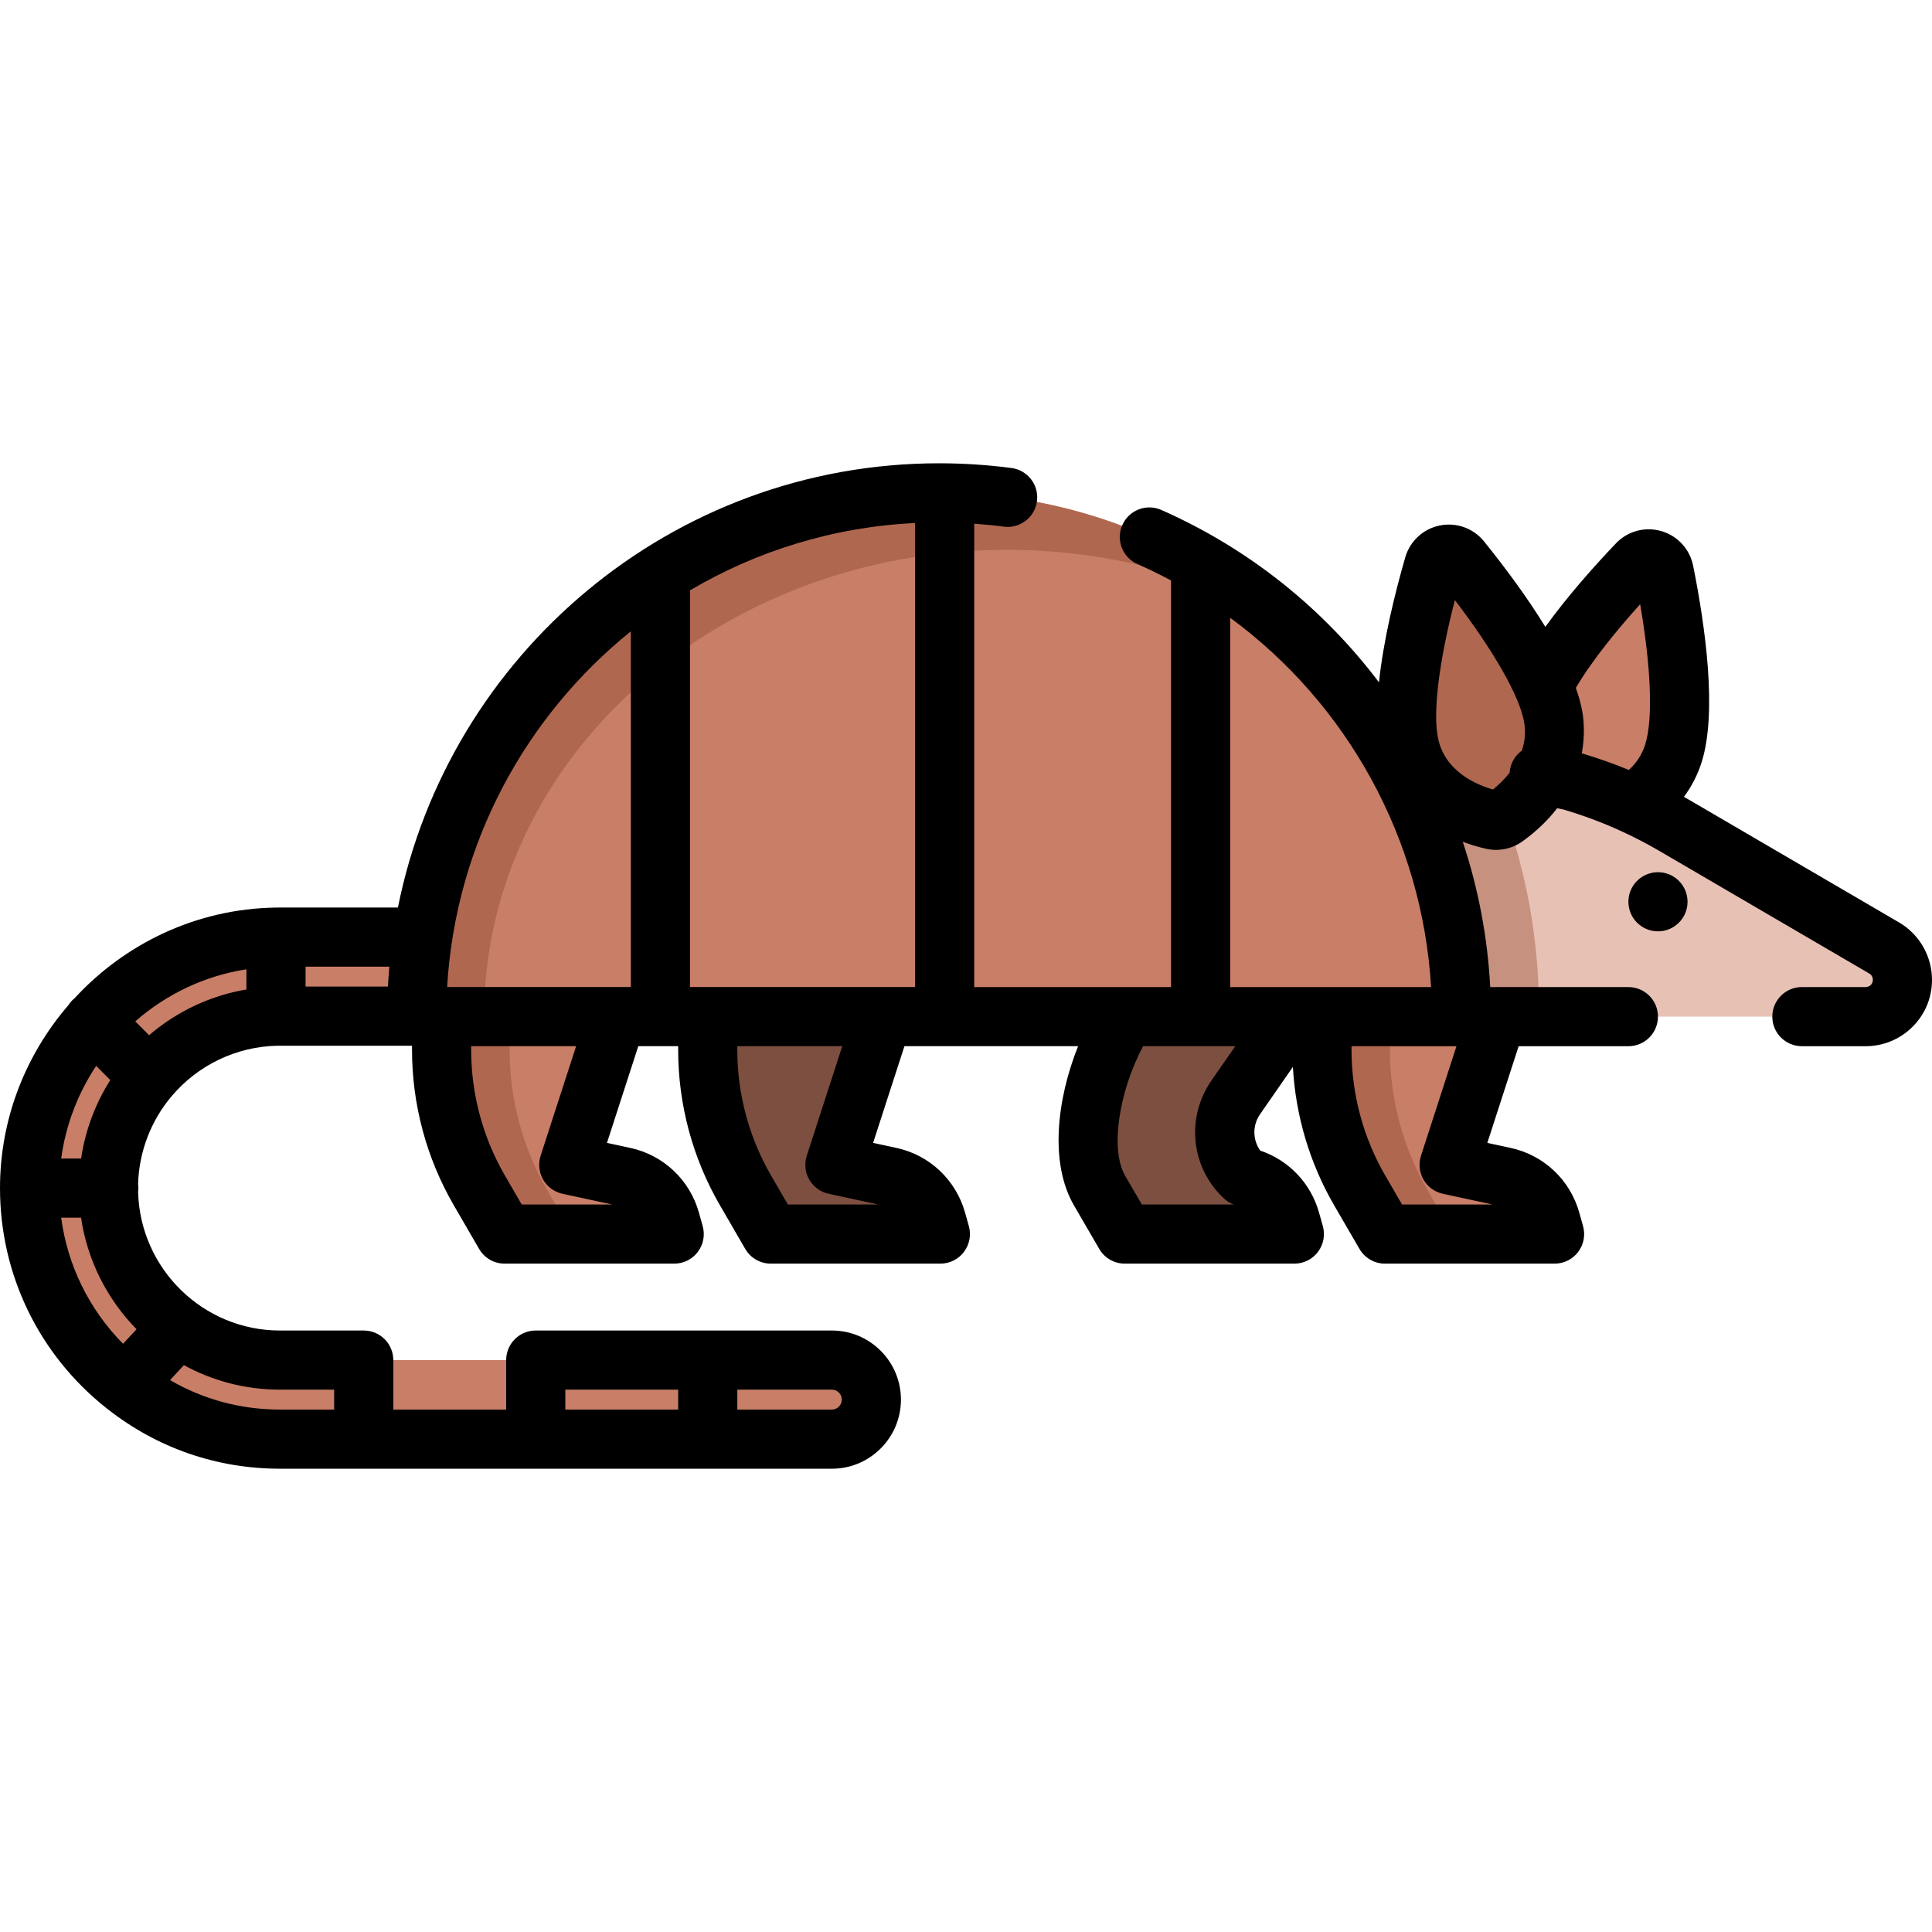 <?xml version="1.0" encoding="utf-8"?>
<!-- Generator: Adobe Illustrator 19.0.0, SVG Export Plug-In . SVG Version: 6.00 Build 0)  -->
<svg version="1.1" id="Layer_1" xmlns="http://www.w3.org/2000/svg" xmlns:xlink="http://www.w3.org/1999/xlink" x="0px" y="0px" viewBox="0 0 512.001 512.001" style="enable-background:new 0 0 512.001 512.001;" xml:space="preserve">
<g>
	<path style="fill:#C97E67;" d="M443.504,199.529c-4.3,13.847-18.502,17.093-23.606,17.822c-1.191,0.169-2.385-0.178-3.302-0.96   c-3.921-3.352-14.177-13.709-10.423-27.713c3.331-12.422,19.194-30.311,27.727-39.27c2.336-2.453,6.452-1.257,7.119,2.068   C443.454,163.623,447.318,187.248,443.504,199.529z"/>
	<path style="fill:#C97E67;" d="M350.33,257.899v20.322c0,13.105,3.463,25.977,10.037,37.304l6.681,11.513h44.931l-0.988-3.539   c-1.642-5.876-6.394-10.359-12.345-11.641l-14.617-3.151l16.457-50.807L350.33,257.899L350.33,257.899z"/>
</g>
<path style="fill:#7D4F40;" d="M187.559,257.899v20.322c0,13.105,3.463,25.977,10.037,37.304l6.681,11.513h44.931l-0.988-3.539  c-1.642-5.876-6.394-10.359-12.345-11.641l-14.617-3.151l16.457-50.807L187.559,257.899L187.559,257.899z"/>
<path style="fill:#C97E67;" d="M117.029,257.899v20.322c0,13.105,3.463,25.977,10.037,37.304l6.681,11.513h44.931l-0.988-3.539  c-1.642-5.876-6.394-10.359-12.345-11.641l-14.617-3.151l16.457-50.807H117.029z"/>
<g>
	<path style="fill:#B06750;" d="M135.053,278.221v-20.322h-18.024v20.322c0,13.105,3.463,25.977,10.037,37.304l6.681,11.513h18.024   l-6.681-11.513C138.516,304.197,135.053,291.326,135.053,278.221z"/>
	<path style="fill:#B06750;" d="M368.355,278.221v-20.322H350.33v20.322c0,13.105,3.463,25.977,10.037,37.304l6.681,11.513h18.024   l-6.681-11.513C371.818,304.197,368.355,291.326,368.355,278.221z"/>
</g>
<path style="fill:#7D4F40;" d="M307.663,257.899l-9.23,11.515c-8.824,13.801-13.604,34.784-7.03,46.111l6.681,11.513h44.931  l-0.988-3.539c-1.642-5.876-6.394-10.359-12.345-11.641l-0.074-0.071c-5.769-5.52-6.664-14.432-2.109-20.995l22.831-32.892  L307.663,257.899L307.663,257.899z"/>
<path style="fill:#E8C1B5;" d="M504.163,259.668c0,2.612-1.024,5.224-3.156,7.189c-1.797,1.64-4.148,2.56-6.572,2.56H367.95  l-2.1-72.265l27.857,5.392l22.423,4.347c9.634,2.8,18.902,6.781,27.575,11.849l55.62,32.486  C502.502,253.075,504.163,256.366,504.163,259.668z"/>
<path style="fill:#C7917F;" d="M407.803,269.417H367.95l-2.1-72.265l27.857,5.392C400.792,218.353,408.179,241.612,407.803,269.417z  "/>
<g>
	<path style="fill:#C97E67;" d="M220.473,381.388H74.192c-36.588,0-66.355-29.842-66.355-66.523s29.767-66.524,66.355-66.524h61.645   c5.771,0,10.449,4.689,10.449,10.475s-4.678,10.475-10.449,10.475H74.192c-25.065,0-45.457,20.443-45.457,45.572   c0,25.129,20.392,45.573,45.457,45.573h146.282c5.771,0,10.449,4.69,10.449,10.475S226.244,381.388,220.473,381.388z"/>
	<path style="fill:#C97E67;" d="M387.324,269.414H110.426c0-76.66,61.983-138.801,138.449-138.801S387.324,192.754,387.324,269.414z   "/>
</g>
<g>
	<path style="fill:#B06750;" d="M266.738,145.712c26.242,0,50.776,6.523,71.686,17.852c-24.142-20.548-55.398-32.951-89.55-32.951   c-76.466,0-138.449,62.141-138.449,138.801h17.864C128.289,201.093,190.273,145.712,266.738,145.712z"/>
	<path style="fill:#B06750;" d="M411.594,189.851c2.584,14.269-8.504,23.74-12.692,26.754c-0.977,0.703-2.196,0.95-3.37,0.681   c-5.024-1.15-18.898-5.569-22.037-19.725c-2.785-12.555,3.013-35.776,6.44-47.678c0.938-3.259,5.139-4.11,7.265-1.471   C394.965,158.049,409.301,177.195,411.594,189.851z"/>
</g>
<circle cx="439.38" cy="238.979" r="7.837"/>
<path d="M503.278,244.459l-55.619-32.485c-0.464-0.271-0.937-0.532-1.406-0.797c2.08-2.79,3.679-5.914,4.74-9.318  c4.078-13.141,1.006-35.487-2.288-51.919c-0.887-4.425-4.127-7.949-8.454-9.197c-4.321-1.246-8.93,0.009-12.017,3.261  c-5.768,6.051-12.838,13.99-18.704,22.122c-4.92-8.031-10.899-16.018-16.228-22.63c-2.825-3.505-7.318-5.13-11.726-4.24  c-4.411,0.89-7.925,4.133-9.172,8.462c-2.856,9.923-5.806,22.087-6.959,33.105c-14.748-19.515-34.412-35.413-57.689-45.682  c-3.959-1.747-8.586,0.047-10.333,4.006c-1.747,3.96,0.047,8.586,4.006,10.333c3.042,1.342,6.007,2.8,8.907,4.352v107.747h-52.157  v-122.79c2.629,0.185,5.247,0.439,7.838,0.779c4.29,0.564,8.228-2.458,8.791-6.749c0.564-4.291-2.459-8.226-6.749-8.791  c-6.315-0.83-12.771-1.251-19.183-1.251c-70.792,0-129.995,50.67-143.425,117.729H74.188c-0.403,0-0.817,0.001-1.22,0.013  c-20.949,0.337-39.849,9.549-53.169,23.985c-0.214,0.172-0.422,0.357-0.621,0.556c-0.419,0.418-0.775,0.874-1.079,1.353  C6.844,279.469,0,296.426,0,314.86c0,22.882,10.305,44.157,28.268,58.367c0.018,0.015,0.037,0.027,0.055,0.042  c0.049,0.039,0.098,0.076,0.148,0.113c13.174,10.363,28.975,15.844,45.716,15.844h146.286c10.082,0,18.286-8.217,18.286-18.317  c0-10.095-8.203-18.307-18.286-18.307H187.63c-0.024,0-0.047-0.003-0.071-0.003s-0.047,0.003-0.071,0.003h-45.437  c-0.024,0-0.047-0.003-0.071-0.003c-4.328,0-7.837,3.509-7.837,7.837v13.117h-29.914v-13.117c0-4.328-3.509-7.837-7.837-7.837  c-0.024,0-0.047,0.003-0.071,0.003H74.188c-20.39,0-37.031-16.365-37.59-36.69c0.046-0.344,0.078-0.691,0.078-1.047  c0-0.363-0.033-0.717-0.082-1.067c0.241-8.536,3.373-16.773,8.896-23.301c6.977-8.249,17.12-13.119,27.889-13.361  c0.266-0.008,0.542-0.007,0.807-0.007h34.897c0.036,0.006,0.071,0.01,0.107,0.017v1.08c0,14.482,3.839,28.743,11.099,41.234  l6.677,11.515c1.402,2.418,3.985,3.906,6.779,3.906h44.931c2.452,0,4.763-1.147,6.244-3.102c1.482-1.955,1.963-4.489,1.302-6.85  l-0.99-3.532c-2.43-8.717-9.422-15.306-18.236-17.196l-6.145-1.327l8.301-25.623h10.569v0.975c0,14.482,3.839,28.743,11.099,41.234  l6.677,11.515c1.402,2.418,3.985,3.906,6.779,3.906h44.931c2.452,0,4.763-1.147,6.244-3.102s1.963-4.489,1.302-6.85l-0.99-3.532  c-2.43-8.717-9.422-15.306-18.236-17.196l-6.145-1.327l8.301-25.623h46.021c-5.663,14.181-7.581,31.012-1.081,42.213l6.687,11.515  c1.402,2.415,3.984,3.901,6.777,3.901h44.931c2.452,0,4.763-1.147,6.244-3.101c1.482-1.954,1.963-4.488,1.302-6.849l-0.991-3.534  c-2.181-7.821-8.033-13.93-15.588-16.469c-2.038-2.838-2.115-6.683-0.046-9.663l8.69-12.521c0.713,12.91,4.457,25.52,10.957,36.722  l6.687,11.515c1.402,2.415,3.984,3.901,6.777,3.901h44.931c2.452,0,4.763-1.147,6.244-3.101c1.482-1.954,1.963-4.489,1.302-6.849  l-0.99-3.534c-2.43-8.717-9.423-15.306-18.236-17.195l-6.145-1.327l8.3-25.62h29.083c4.328,0,7.837-3.509,7.837-7.837  c0-4.328-3.509-7.837-7.837-7.837H396.87c-0.021,0-0.042,0-0.063,0h-1.88c-0.706-13.275-3.187-26.205-7.274-38.496  c1.883,0.711,3.915,1.335,6.129,1.842c0.886,0.203,1.785,0.303,2.678,0.303c2.496,0,4.957-0.778,7.018-2.263  c3.898-2.806,6.888-5.779,9.177-8.767l1.624,0.315c5.184,1.528,10.259,3.418,15.098,5.624c3.548,1.612,7.038,3.419,10.377,5.369  l55.629,32.491c0.853,0.496,0.945,1.333,0.945,1.671c0,0.561-0.212,1.041-0.602,1.4c-0.356,0.325-0.827,0.512-1.289,0.512h-16.919  c-4.328,0-7.837,3.509-7.837,7.837c0,4.328,3.509,7.837,7.837,7.837h16.917c4.389,0,8.6-1.636,11.884-4.634  c3.663-3.376,5.682-7.976,5.682-12.952C512,253.419,508.654,247.588,503.278,244.459z M326.008,163.714  c31.093,22.836,50.907,58.613,53.246,97.864h-53.246V163.714z M182.857,261.577V156.449c17.664-10.419,37.969-16.796,59.647-17.845  v122.973H182.857z M167.184,167.307v94.27h-48.69C120.744,223.525,139.279,189.799,167.184,167.307z M102.806,261.455H80.98v-5.277  h22.211C103.034,257.929,102.902,259.687,102.806,261.455z M16.216,307.027c1.212-8.961,4.455-17.312,9.27-24.549l3.741,3.75  c-4.006,6.311-6.639,13.405-7.737,20.799H16.216z M16.212,322.701h5.265c1.684,11.425,6.992,21.68,14.71,29.557l-3.57,3.855  C23.614,347.023,17.895,335.353,16.212,322.701z M223.086,370.908c0,1.458-1.172,2.644-2.612,2.644h-25.078v-5.277h25.078  C221.913,368.275,223.086,369.456,223.086,370.908z M149.817,368.275h29.905v5.277h-29.905V368.275z M88.555,368.275v5.277H74.188  c-10.383,0-20.304-2.686-29.127-7.811l3.673-3.965c7.567,4.142,16.241,6.498,25.453,6.498h14.368V368.275z M39.508,274.343  l-3.66-3.67c8.167-7.148,18.305-12.074,29.459-13.799v5.343C55.784,263.836,46.856,268.025,39.508,274.343z M143.935,312.616  c1.105,1.919,2.972,3.282,5.138,3.749l13.16,2.841h-23.972l-4.417-7.616c-5.875-10.109-8.98-21.646-8.98-33.365v-0.975h27.813  l-9.407,29.039C142.588,308.398,142.829,310.696,143.935,312.616z M214.465,312.616c1.105,1.919,2.972,3.282,5.138,3.749  l13.16,2.841h-23.972l-4.417-7.616c-5.875-10.109-8.98-21.646-8.98-33.365v-0.975h27.813l-9.407,29.039  C213.118,308.398,213.36,310.696,214.465,312.616z M302.599,319.206l-4.42-7.611c-4.003-6.898-1.731-22.149,4.752-34.344h24.433  l-6.299,9.075c-6.808,9.804-5.488,22.896,3.07,31.066c0.801,0.805,1.765,1.421,2.82,1.814L302.599,319.206L302.599,319.206z   M377.24,312.616c1.105,1.919,2.972,3.282,5.138,3.749l13.16,2.841h-23.975l-4.42-7.611c-5.87-10.116-8.973-21.656-8.973-33.37  v-0.975h9.725c0.019,0,0.037,0.003,0.055,0.003h18.032l-9.406,29.037C375.893,308.398,376.134,310.696,377.24,312.616z   M395.656,209.227c-4.673-1.351-12.627-4.866-14.51-13.361c-1.508-6.799,0.137-20.288,4.414-36.843  c10.348,13.59,17.083,25.375,18.323,32.226c0.51,2.816,0.196,5.386-0.576,7.684c-0.101,0.072-0.199,0.147-0.296,0.224  c-0.09,0.071-0.178,0.144-0.263,0.218c-0.107,0.092-0.21,0.186-0.31,0.282c-0.084,0.08-0.165,0.163-0.245,0.248  c-0.092,0.096-0.181,0.194-0.268,0.295c-0.083,0.096-0.161,0.195-0.239,0.296c-0.074,0.095-0.146,0.191-0.215,0.29  c-0.079,0.113-0.156,0.23-0.23,0.347c-0.059,0.094-0.116,0.188-0.17,0.283c-0.072,0.125-0.139,0.254-0.204,0.385  c-0.049,0.098-0.095,0.196-0.14,0.296c-0.057,0.129-0.112,0.259-0.162,0.392c-0.044,0.113-0.084,0.227-0.121,0.342  c-0.04,0.121-0.078,0.243-0.113,0.368c-0.038,0.136-0.07,0.273-0.1,0.41c-0.015,0.069-0.037,0.135-0.05,0.204  c-0.008,0.044-0.01,0.088-0.019,0.132c-0.026,0.148-0.045,0.297-0.063,0.446c-0.013,0.11-0.026,0.219-0.034,0.329  c-0.002,0.027-0.006,0.053-0.008,0.08C398.599,206.649,396.992,208.145,395.656,209.227z M419.305,188.455L419.305,188.455  c-0.355-1.959-0.937-4.023-1.697-6.154c4.478-7.593,11.397-15.908,17.053-22.181c2.9,16.853,3.428,30.435,1.364,37.086  c-0.843,2.708-2.295,4.962-4.373,6.837c-4.048-1.671-8.22-3.139-12.453-4.403C420.127,194.583,419.67,190.471,419.305,188.455z"/>
<g>
</g>
<g>
</g>
<g>
</g>
<g>
</g>
<g>
</g>
<g>
</g>
<g>
</g>
<g>
</g>
<g>
</g>
<g>
</g>
<g>
</g>
<g>
</g>
<g>
</g>
<g>
</g>
<g>
</g>
</svg>
